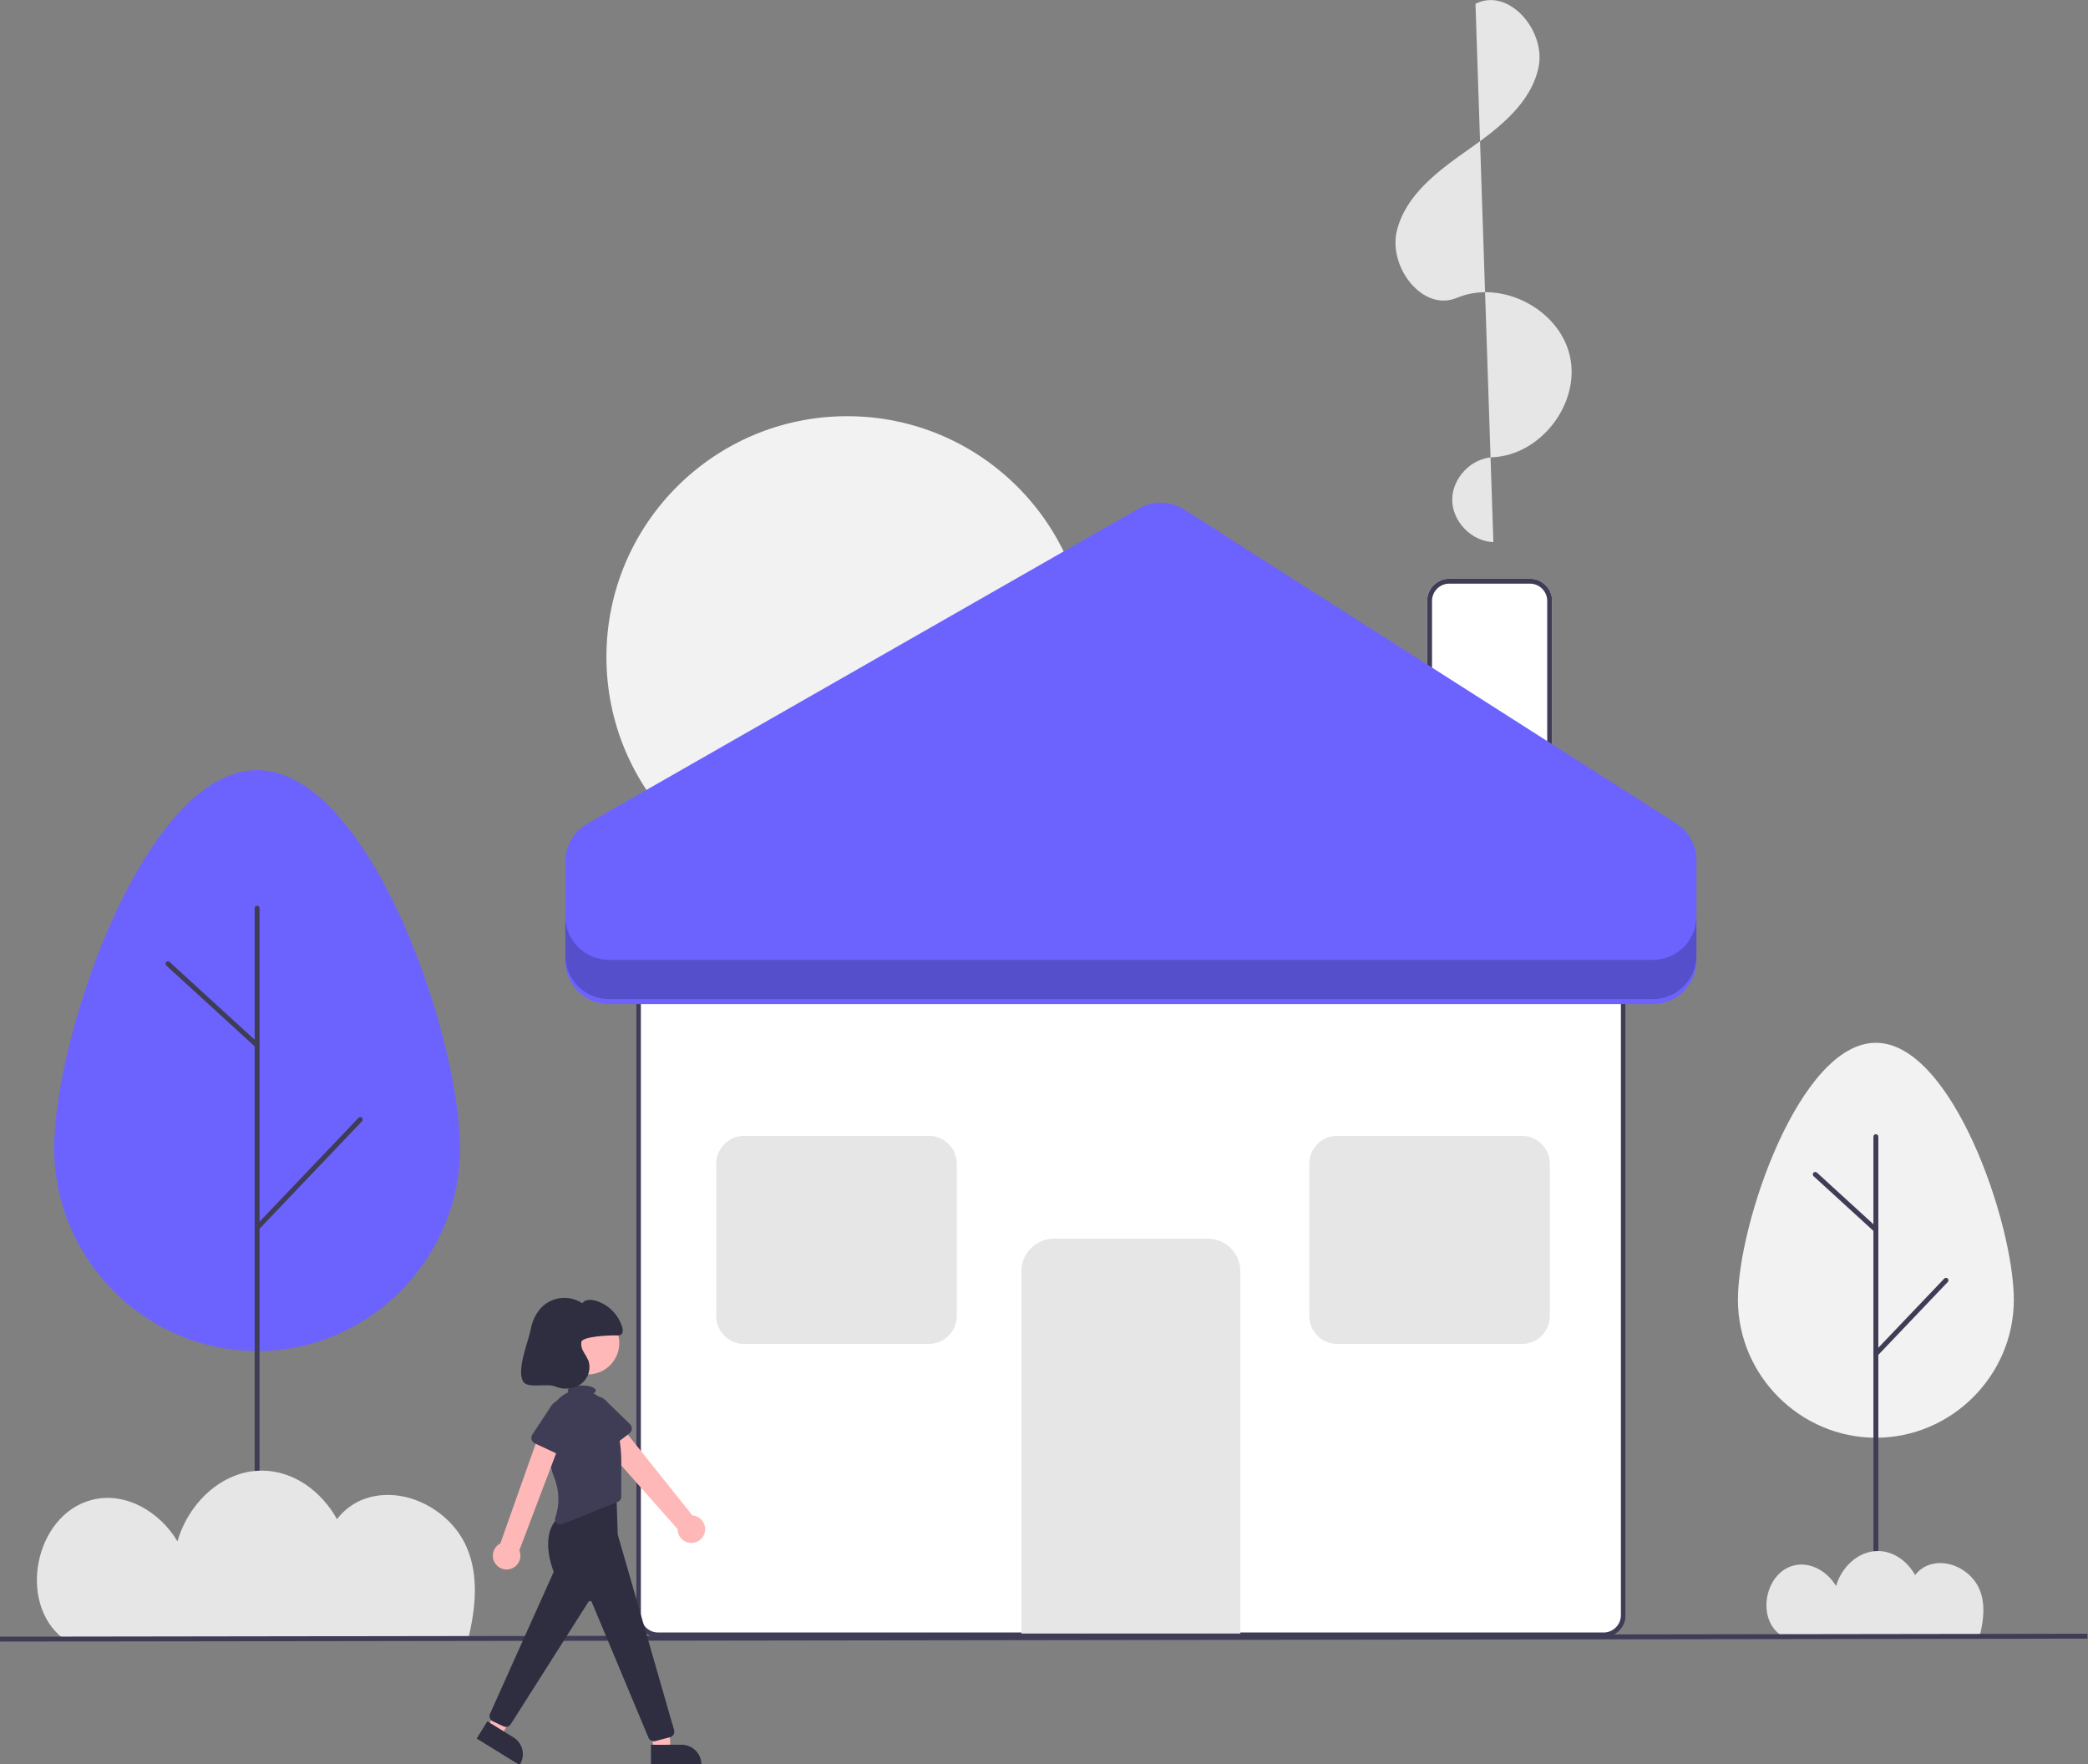 <?xml version="1.0" encoding="UTF-8" standalone="no"?>
<!DOCTYPE svg PUBLIC "-//W3C//DTD SVG 1.1//EN" "http://www.w3.org/Graphics/SVG/1.1/DTD/svg11.dtd">
<svg width="100%" height="100%" viewBox="0 0 600 507" version="1.1" xmlns="http://www.w3.org/2000/svg" xmlns:xlink="http://www.w3.org/1999/xlink" xml:space="preserve" xmlns:serif="http://www.serif.com/" style="fill-rule:evenodd;clip-rule:evenodd;stroke-linejoin:round;stroke-miterlimit:2;">
    <rect x="0" y="0" width="600" height="507" fill="#808080" stroke="none"/>
    <g transform="matrix(0.706,0,0,0.706,-123.546,-64.1)">
        <path d="M827.735,757.233L442.841,757.233C437.906,757.227 433.847,753.168 433.841,748.233L433.841,485.411C433.847,480.476 437.906,476.417 442.841,476.411L827.735,476.411C832.67,476.417 836.729,480.476 836.735,485.411L836.735,748.233C836.729,753.168 832.67,757.227 827.735,757.233Z" style="fill:white;fill-rule:nonzero;"/>
    </g>
    <g transform="matrix(0.706,0,0,0.706,-123.546,-64.1)">
        <path d="M827.735,757.233L442.841,757.233C437.906,757.227 433.847,753.168 433.841,748.233L433.841,485.411C433.847,480.476 437.906,476.417 442.841,476.411L827.735,476.411C832.67,476.417 836.729,480.476 836.735,485.411L836.735,748.233C836.729,753.168 832.67,757.227 827.735,757.233ZM442.841,478.411C439.003,478.416 435.845,481.573 435.841,485.411L435.841,748.233C435.845,752.072 439.003,755.229 442.841,755.233L827.735,755.233C831.573,755.229 834.73,752.072 834.735,748.233L834.735,485.411C834.73,481.573 831.573,478.416 827.735,478.411L442.841,478.411Z" style="fill:rgb(63,61,86);fill-rule:nonzero;"/>
    </g>
    <g transform="matrix(0.706,0,0,0.706,-123.546,-64.1)">
        <path d="M679.842,755.652L590.734,755.652L590.734,608.132C590.742,600.896 596.694,594.943 603.93,594.935L666.645,594.935C673.882,594.943 679.834,600.896 679.842,608.132L679.842,755.652Z" style="fill:rgb(230,230,230);fill-rule:nonzero;"/>
    </g>
    <g transform="matrix(0.706,0,0,0.706,-123.546,-64.1)">
        <path d="M806.743,420.388L755.856,420.388L755.856,335.344C755.861,330.409 759.92,326.35 764.856,326.344L797.743,326.344C802.679,326.35 806.738,330.409 806.743,335.344L806.743,420.388Z" style="fill:white;fill-rule:nonzero;"/>
    </g>
    <g transform="matrix(0.706,0,0,0.706,-123.546,-64.1)">
        <path d="M806.743,420.388L755.856,420.388L755.856,335.344C755.861,330.409 759.92,326.35 764.856,326.344L797.743,326.344C802.679,326.35 806.738,330.409 806.743,335.344L806.743,420.388ZM757.856,418.388L804.743,418.388L804.743,335.344C804.739,331.506 801.582,328.349 797.743,328.344L764.856,328.344C761.017,328.349 757.86,331.506 757.856,335.344L757.856,418.388Z" style="fill:rgb(63,61,86);fill-rule:nonzero;"/>
    </g>
    <g transform="matrix(0.706,0,0,0.706,0,0)">
        <circle cx="344.82" cy="267.387" r="97.992" style="fill:rgb(242,242,242);"/>
    </g>
    <g transform="matrix(0.706,0,0,0.706,-123.546,-64.1)">
        <path d="M782.824,311.435C773.999,311.158 766.143,303.109 766.08,294.279C766.017,285.45 773.757,277.29 782.578,276.886C802.217,275.988 818.297,254.912 813.975,235.733C809.653,216.553 786.088,204.411 767.961,212.023C754.056,217.862 740.005,199.464 743.529,184.8C747.053,170.136 760.389,160.289 772.729,151.618C785.068,142.947 798.268,132.766 801.247,117.982C804.225,103.197 788.978,85.487 775.544,92.34" style="fill:rgb(230,230,230);fill-rule:nonzero;"/>
    </g>
    <g transform="matrix(0.706,0,0,0.706,-123.546,-64.1)">
        <path d="M553.097,637.787L477.827,637.787C471.617,637.78 466.509,632.672 466.502,626.462L466.502,564.408C466.509,558.198 471.617,553.091 477.826,553.084L553.097,553.084C559.307,553.091 564.414,558.198 564.421,564.408L564.421,626.462C564.414,632.672 559.307,637.78 553.097,637.787Z" style="fill:rgb(230,230,230);fill-rule:nonzero;"/>
    </g>
    <g transform="matrix(0.706,0,0,0.706,-123.546,-64.1)">
        <path d="M794.491,637.787L719.22,637.787C713.01,637.78 707.903,632.672 707.896,626.462L707.896,564.408C707.903,558.198 713.011,553.091 719.22,553.084L794.491,553.084C800.7,553.091 805.808,558.198 805.815,564.408L805.815,626.462C805.808,632.672 800.701,637.78 794.491,637.787Z" style="fill:rgb(230,230,230);fill-rule:nonzero;"/>
    </g>
    <g transform="matrix(0.706,0,0,0.706,-123.546,-64.1)">
        <path d="M405.105,481.817L405.105,441.38C405.105,435.065 408.499,429.214 413.982,426.081L638.658,297.667C644.334,294.423 651.366,294.594 656.878,298.109L857.326,425.959C862.394,429.192 865.471,434.804 865.471,440.816L865.471,481.817C865.471,491.484 857.516,499.439 847.85,499.439L422.726,499.439C413.059,499.439 405.105,491.484 405.105,481.817Z" style="fill:rgb(108,99,255);fill-rule:nonzero;"/>
    </g>
    <g transform="matrix(0.706,0,0,0.706,-123.546,-64.1)">
        <path d="M847.85,481.435L422.726,481.435C413.059,481.435 405.105,473.48 405.105,463.814L405.105,479.814C405.105,489.48 413.059,497.435 422.726,497.435L847.85,497.435C857.517,497.435 865.471,489.48 865.471,479.814L865.471,463.814C865.471,473.48 857.517,481.435 847.85,481.435Z" style="fill-opacity:0.2;fill-rule:nonzero;"/>
    </g>
    <g transform="matrix(0.706,0,0,0.706,-123.546,-64.1)">
        <path d="M882.367,619.811C882.367,588.802 907.505,515.218 938.514,515.218C969.524,515.218 994.662,588.802 994.662,619.811C994.662,650.613 969.316,675.959 938.514,675.959C907.713,675.959 882.367,650.613 882.367,619.811Z" style="fill:rgb(242,242,242);fill-rule:nonzero;"/>
    </g>
    <g transform="matrix(0.706,0,0,0.706,-123.546,-64.1)">
        <path d="M938.514,756.04C937.966,756.04 937.514,755.588 937.514,755.04L937.514,553.429C937.514,552.88 937.966,552.429 938.514,552.429C939.063,552.429 939.514,552.88 939.514,553.429L939.514,755.04C939.514,755.588 939.063,756.04 938.514,756.04Z" style="fill:rgb(63,61,86);fill-rule:nonzero;"/>
    </g>
    <g transform="matrix(0.706,0,0,0.706,-123.546,-64.1)">
        <path d="M938.514,642.835C938.514,642.835 938.514,642.835 938.514,642.835C937.965,642.835 937.514,642.383 937.514,641.835C937.514,641.578 937.613,641.331 937.79,641.145L966.333,611.193C966.521,610.995 966.783,610.883 967.056,610.883C967.605,610.883 968.056,611.334 968.056,611.883C968.056,612.14 967.958,612.387 967.78,612.573L939.238,642.525C939.05,642.723 938.788,642.835 938.514,642.835Z" style="fill:rgb(63,61,86);fill-rule:nonzero;"/>
    </g>
    <g transform="matrix(0.706,0,0,0.706,-123.546,-64.1)">
        <path d="M938.514,592.337C938.264,592.337 938.023,592.243 937.839,592.074L913.173,569.523C912.965,569.333 912.846,569.064 912.846,568.783C912.846,568.234 913.298,567.783 913.846,567.783C914.097,567.783 914.339,567.877 914.523,568.047L939.189,590.599C939.396,590.788 939.514,591.056 939.514,591.337C939.514,591.885 939.063,592.337 938.514,592.337C938.514,592.337 938.514,592.337 938.514,592.337L938.514,592.337Z" style="fill:rgb(63,61,86);fill-rule:nonzero;"/>
    </g>
    <g transform="matrix(0.706,0,0,0.706,-123.546,-64.1)">
        <path d="M197.045,558.113C197.045,512.497 234.024,404.252 279.64,404.252C325.256,404.252 362.235,512.497 362.235,558.113L362.235,558.113C362.235,603.423 324.95,640.708 279.64,640.708C234.329,640.708 197.045,603.423 197.045,558.113L197.045,558.113Z" style="fill:rgb(108,99,255);fill-rule:nonzero;"/>
    </g>
    <g transform="matrix(0.706,0,0,0.706,-123.546,-64.1)">
        <path d="M279.64,758.04C279.091,758.04 278.64,757.588 278.64,757.04L278.64,460.462C278.64,459.913 279.091,459.462 279.64,459.462C280.189,459.462 280.64,459.913 280.64,460.462L280.64,757.04C280.64,757.588 280.189,758.04 279.64,758.04Z" style="fill:rgb(63,61,86);fill-rule:nonzero;"/>
    </g>
    <g transform="matrix(0.706,0,0,0.706,-123.546,-64.1)">
        <path d="M279.64,591.51C279.64,591.51 279.64,591.51 279.64,591.51C279.091,591.51 278.64,591.059 278.64,590.51C278.64,590.253 278.739,590.006 278.916,589.82L320.903,545.76C321.091,545.562 321.353,545.45 321.627,545.45C322.175,545.45 322.627,545.901 322.627,546.45C322.627,546.707 322.528,546.954 322.351,547.14L280.364,591.2C280.175,591.398 279.913,591.51 279.64,591.51Z" style="fill:rgb(63,61,86);fill-rule:nonzero;"/>
    </g>
    <g transform="matrix(0.706,0,0,0.706,-123.546,-64.1)">
        <path d="M279.64,517.226C279.39,517.226 279.149,517.133 278.965,516.964L242.68,483.789C242.473,483.599 242.355,483.331 242.355,483.051C242.355,482.502 242.806,482.051 243.355,482.051C243.605,482.051 243.846,482.144 244.03,482.313L280.315,515.488C280.522,515.677 280.64,515.945 280.64,516.226C280.64,516.774 280.189,517.226 279.64,517.226C279.64,517.226 279.64,517.226 279.64,517.226L279.64,517.226Z" style="fill:rgb(63,61,86);fill-rule:nonzero;"/>
    </g>
    <g transform="matrix(0.706,0,0,0.706,-123.546,-64.1)">
        <path d="M899.292,755.941C899.387,756.014 899.486,756.08 899.582,756.152L980.892,756.152C982.486,749.696 983.048,743.234 980.668,737.622C977.277,729.626 967.243,724.634 959.264,728.068C957.374,728.904 955.728,730.207 954.48,731.854C951.362,726.273 945.769,722.065 939.314,722.07C931.226,722.076 924.502,728.69 922.307,736.329C918.774,730.365 911.794,726.196 904.971,727.989C893.561,730.988 889.957,748.726 899.292,755.941Z" style="fill:rgb(230,230,230);fill-rule:nonzero;"/>
    </g>
    <g transform="matrix(0.706,0,0,0.706,-123.546,-64.1)">
        <path d="M200.757,757.726C200.948,757.874 201.15,758.007 201.343,758.152L365.486,758.152C368.702,745.12 369.838,732.075 365.034,720.746C358.189,704.603 337.931,694.527 321.825,701.459C318.01,703.146 314.685,705.776 312.166,709.101C305.872,697.835 294.582,689.341 281.55,689.35C265.224,689.362 251.649,702.713 247.219,718.136C240.086,706.095 225.995,697.68 212.223,701.3C189.188,707.354 181.912,743.162 200.757,757.726Z" style="fill:rgb(230,230,230);fill-rule:nonzero;"/>
    </g>
    <g transform="matrix(0.706,-0.001,0.001,0.706,-124.556,-63.297)">
        <rect x="175.018" y="756.042" width="849.965" height="2" style="fill:rgb(63,61,86);"/>
    </g>
    <g transform="matrix(0.706,0,0,0.706,-123.546,-64.1)">
        <path d="M461.831,714.539C461.947,714.086 462.006,713.62 462.006,713.151C462.006,710.246 459.738,707.802 456.84,707.585L425.083,667.881L417.226,675.205L450.773,713.131C450.773,713.147 450.773,713.163 450.773,713.179C450.773,716.258 453.307,718.791 456.386,718.791C458.953,718.791 461.208,717.03 461.831,714.539L461.831,714.539Z" style="fill:rgb(255,184,184);fill-rule:nonzero;"/>
    </g>
    <g transform="matrix(0.706,0,0,0.706,-123.546,-64.1)">
        <path d="M431.176,674.188L421.139,681.874C420.703,682.208 420.168,682.39 419.618,682.39C418.709,682.39 417.87,681.895 417.429,681.101L411.315,670.08C410.402,668.873 409.907,667.4 409.907,665.886C409.907,662.073 413.045,658.935 416.859,658.935C419.02,658.935 421.063,659.943 422.377,661.66L431.397,670.404C431.882,670.875 432.157,671.524 432.157,672.201C432.157,672.979 431.794,673.714 431.176,674.188L431.176,674.188Z" style="fill:rgb(63,61,86);fill-rule:nonzero;"/>
    </g>
    <g transform="matrix(0.706,0,0,0.706,0,0)">
        <circle cx="239.304" cy="546.635" r="12.762" style="fill:rgb(255,184,184);"/>
    </g>
    <g transform="matrix(0.706,0,0,0.706,0,0)">
        <path d="M266.547,712.182L272.918,712.182L272.311,700.259L262.909,700.259L266.547,712.182Z" style="fill:rgb(255,184,184);fill-rule:nonzero;"/>
    </g>
    <g transform="matrix(0.706,0,0,0.706,-123.546,-64.1)">
        <path d="M439.939,800.924L452.485,800.923C456.871,800.923 460.48,804.532 460.48,808.918L460.48,809.178L439.939,809.179L439.939,800.924Z" style="fill:rgb(47,46,65);fill-rule:nonzero;"/>
    </g>
    <g transform="matrix(0.706,0,0,0.706,0,0)">
        <path d="M198.626,703.163L204.046,706.511L209.796,696.048L203.238,691.945L198.626,703.163Z" style="fill:rgb(255,184,184);fill-rule:nonzero;"/>
    </g>
    <g transform="matrix(0.706,0,0,0.706,-123.546,-64.1)">
        <path d="M373.353,791.361L384.027,797.954L384.027,797.954C386.382,799.409 387.82,801.987 387.82,804.756C387.82,806.24 387.407,807.695 386.627,808.958L386.491,809.179L369.015,798.384L373.353,791.361Z" style="fill:rgb(47,46,65);fill-rule:nonzero;"/>
    </g>
    <g transform="matrix(0.706,0,0,0.706,-123.546,-64.1)">
        <path d="M441.103,799.508C440.136,799.507 439.264,798.905 438.922,798L415.879,742.907C415.766,742.601 415.473,742.396 415.147,742.396C414.889,742.396 414.646,742.525 414.502,742.739L382.845,792.608C382.207,793.563 380.954,793.912 379.915,793.423L375.583,791.402C374.436,790.861 373.924,789.484 374.438,788.326L400.374,730.513C399.808,729.136 394.284,714.989 402.771,708L402.83,707.963L425.844,697.697L426.424,715.351L449.363,794.939C449.423,795.15 449.454,795.368 449.454,795.587C449.454,796.646 448.735,797.579 447.711,797.848L441.702,799.43C441.507,799.481 441.305,799.508 441.103,799.508Z" style="fill:rgb(47,46,65);fill-rule:nonzero;"/>
    </g>
    <g transform="matrix(0.706,0,0,0.706,-123.546,-64.1)">
        <path d="M426.192,671.874C425.316,668.357 424.074,664.812 422.409,663.175C421.797,662.578 421.222,661.945 420.687,661.278C419.567,659.868 418.158,658.713 416.555,657.893C417.142,657.566 417.486,657.177 417.486,656.758C417.486,655.61 414.927,654.68 411.77,654.68C408.613,654.68 406.054,655.61 406.054,656.758C406.07,657.027 406.192,657.279 406.394,657.458C402.198,659.169 399.292,663.087 398.874,667.599C398.135,675.505 397.92,685.612 400.507,692.004C402.677,697.289 402.849,703.187 400.993,708.59C400.922,708.802 400.885,709.025 400.885,709.249C400.885,710.387 401.822,711.324 402.961,711.324C403.228,711.324 403.493,711.273 403.741,711.172L426.576,701.97C427.361,701.654 427.878,700.888 427.878,700.042L427.878,686.066C427.896,681.284 427.33,676.518 426.192,671.874Z" style="fill:rgb(63,61,86);fill-rule:nonzero;"/>
    </g>
    <g transform="matrix(0.706,0,0,0.706,-123.546,-64.1)">
        <path d="M382.5,729.438C385.02,728.852 386.819,726.588 386.819,724C386.819,723.245 386.666,722.497 386.368,721.802L404.235,674.685L395.175,672.346L378.648,718.978C376.77,719.934 375.583,721.871 375.583,723.979C375.583,727.058 378.116,729.591 381.195,729.591C381.634,729.591 382.072,729.54 382.5,729.438L382.5,729.438Z" style="fill:rgb(255,184,184);fill-rule:nonzero;"/>
    </g>
    <g transform="matrix(0.706,0,0,0.706,-123.546,-64.1)">
        <path d="M404.161,683.625L392.712,678.266C391.833,677.855 391.27,676.969 391.27,675.999C391.27,675.508 391.415,675.027 391.686,674.618L398.644,664.109C399.795,661.694 402.243,660.149 404.919,660.149C408.732,660.149 411.87,663.287 411.87,667.1C411.87,668.116 411.647,669.12 411.218,670.04L407.62,682.076C407.303,683.133 406.325,683.861 405.222,683.861C404.855,683.861 404.493,683.781 404.161,683.625Z" style="fill:rgb(63,61,86);fill-rule:nonzero;"/>
    </g>
    <g transform="matrix(0.706,0,0,0.706,-123.546,-64.1)">
        <path d="M426.044,634.315C426.619,634.383 427.202,634.278 427.718,634.012C428.659,633.396 428.566,631.996 428.248,630.917C426.636,625.666 422.446,621.588 417.153,620.12C415.336,619.637 413.037,619.656 411.998,621.222C406.623,617.642 399.366,618.534 395.018,623.308C392.953,625.731 391.576,628.664 391.032,631.801C389.941,637.144 385.271,648.165 387.858,652.965C389.579,656.16 397.502,653.671 400.853,655.062C404.24,656.535 408.149,656.22 411.255,654.223C414.323,652.106 415.654,648.204 414.519,644.654C413.933,643.379 413.256,642.148 412.495,640.969C411.731,639.776 411.419,638.348 411.616,636.946C412.085,634.811 422.159,634.235 426.044,634.315Z" style="fill:rgb(47,46,65);fill-rule:nonzero;"/>
    </g>
</svg>
